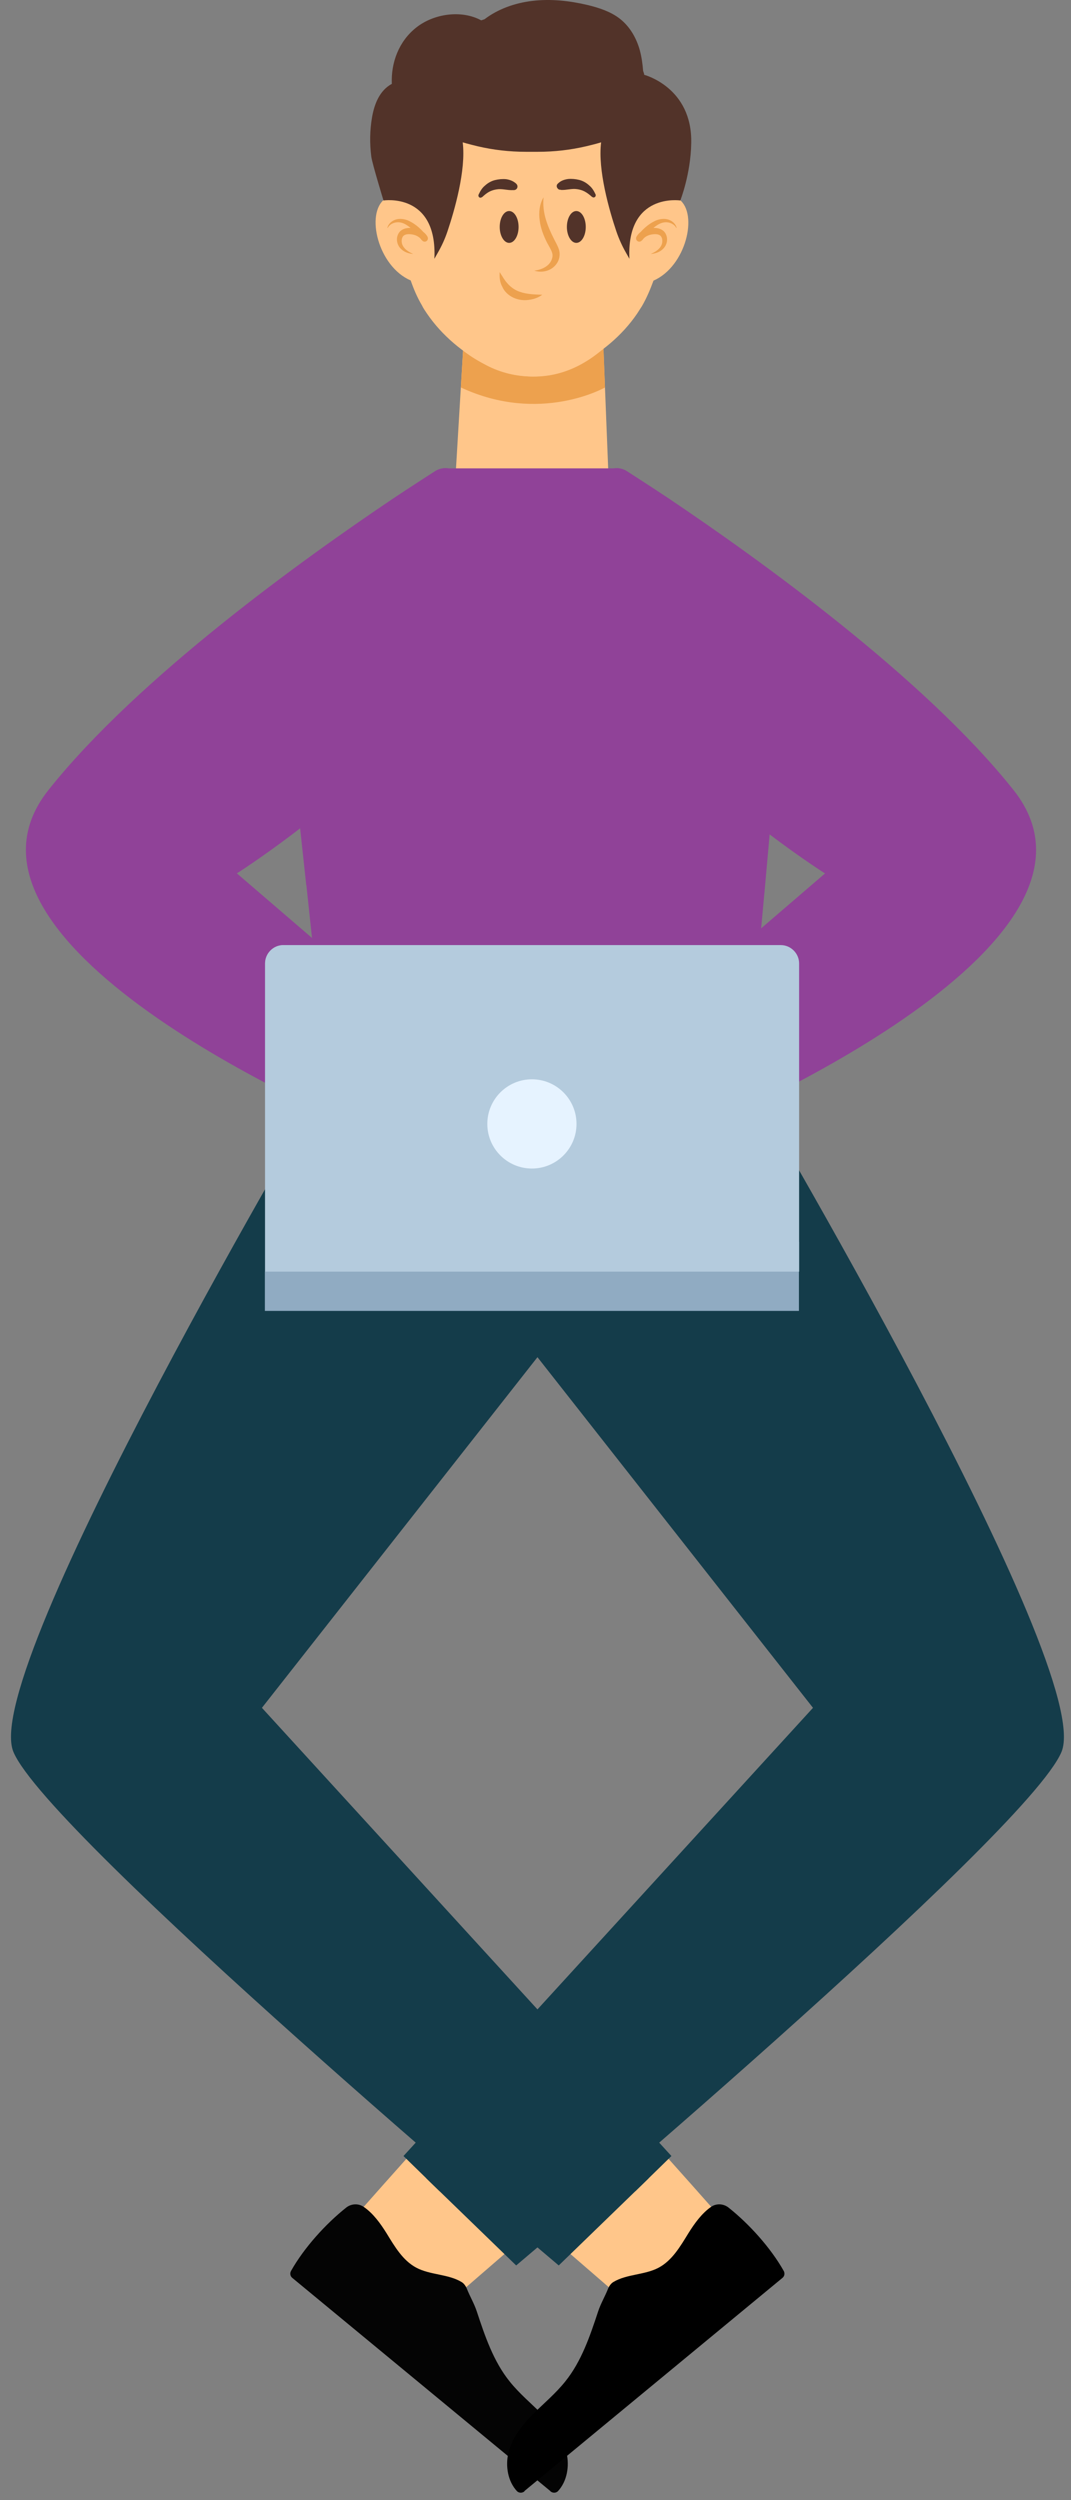 <svg width="93" height="217" viewBox="0 0 93 217" fill="none" xmlns="http://www.w3.org/2000/svg">
<rect x="0" y="0" width="93" height="217" fill="#808080" stroke="none"/>
<path d="M47.313 185.044C48.518 186.571 49.659 188.097 50.832 189.559L36.997 201.53L29.557 193.834C29.557 193.834 34.94 187.695 42.589 179.276C44.196 181.172 45.787 183.084 47.313 185.044Z" fill="#FFC68A"/>
<path d="M47.795 216.233C47.988 216.394 48.261 216.394 48.438 216.233C49.241 215.382 49.466 214.048 49.193 212.891C48.872 211.605 48.02 210.497 47.072 209.549C46.124 208.601 45.096 207.749 44.26 206.705C42.846 204.953 42.107 202.752 41.4 200.615C41.191 199.972 40.805 199.313 40.548 198.67C40.452 198.429 40.291 198.188 40.066 198.06C38.909 197.369 37.351 197.465 36.145 196.822C34.972 196.196 34.265 194.974 33.575 193.85C33.044 192.998 32.401 192.098 31.566 191.536C31.116 191.231 30.505 191.263 30.072 191.6C28.288 193.014 26.408 195.087 25.267 197.112C25.154 197.32 25.203 197.578 25.396 197.722L47.795 216.217V216.233Z" fill="#040404"/>
<path d="M92.176 152.055C89.155 159.286 44.822 196.63 44.822 196.63L38.17 190.186L37.013 189.061L35.036 187.133L70.596 148.231L28.416 94.578L39.343 94.321L41.287 94.289L64.844 93.743C64.844 93.743 95.181 144.825 92.176 152.055Z" fill="#143C4A"/>
<g style="mix-blend-mode:screen">
<path d="M78.213 148.038L38.17 190.186L37.013 189.061L76.156 147.878L39.343 94.321L41.287 94.289L78.213 148.038Z" fill="#143C4A"/>
</g>
<path d="M46.028 185.044C44.822 186.571 43.681 188.097 42.508 189.559L56.344 201.53L63.783 193.834C63.783 193.834 58.4 187.695 50.752 179.276C49.145 181.172 47.554 183.084 46.028 185.044Z" fill="#FFC68A"/>
<path d="M45.546 216.233C45.353 216.394 45.08 216.394 44.903 216.233C44.1 215.382 43.875 214.048 44.148 212.891C44.469 211.605 45.321 210.497 46.269 209.549C47.217 208.601 48.245 207.749 49.081 206.705C50.495 204.953 51.234 202.752 51.941 200.615C52.15 199.972 52.536 199.313 52.793 198.67C52.889 198.429 53.05 198.188 53.275 198.06C54.432 197.369 55.99 197.465 57.196 196.822C58.368 196.196 59.075 194.974 59.767 193.85C60.297 192.998 60.94 192.098 61.759 191.536C62.209 191.231 62.819 191.263 63.253 191.6C65.037 193.014 66.917 195.087 68.058 197.112C68.17 197.32 68.122 197.578 67.929 197.722L45.53 216.217L45.546 216.233Z" fill="black"/>
<path d="M1.164 152.055C4.185 159.286 48.518 196.63 48.518 196.63L55.171 190.186L56.328 189.061L58.304 187.133L22.744 148.231L64.924 94.578L53.998 94.321L52.053 94.289L28.497 93.743C28.497 93.743 -1.841 144.825 1.164 152.055Z" fill="#143C4A"/>
<g style="mix-blend-mode:screen">
<path d="M15.128 148.038L55.171 190.186L56.328 189.061L17.184 147.878L53.998 94.321L52.053 94.289L15.128 148.038Z" fill="#143C4A"/>
</g>
<path d="M39.552 41.407H52.84L52.182 24.76H40.548L39.552 41.407Z" fill="#FFC68A"/>
<path d="M40.211 30.416C40.211 30.416 46.221 35.623 52.407 30.256L52.535 33.63C52.535 33.63 46.911 36.844 40.018 33.63L40.211 30.416Z" fill="#EDA14E"/>
<path d="M38.572 40.636C38.572 40.636 29.477 46.437 25.428 52.784C25.428 52.784 24.046 55.499 24.528 58.44C25.01 61.381 28.4 93.759 28.4 93.759H64.86C64.86 93.759 68.09 60.143 68.009 56.737C67.929 53.346 61.775 44.701 53.291 40.652H38.572V40.636Z" fill="#904298"/>
<path d="M31.421 88.536C30.039 90.529 28.706 92.554 27.388 94.594L35.278 100.17L40.661 94.434L32.482 87.042C32.128 87.54 31.775 88.038 31.437 88.536H31.421Z" fill="#FFC68A"/>
<path d="M46.06 96.169C46.269 96.346 46.477 96.555 46.574 96.828C46.67 97.085 46.622 97.422 46.397 97.583C46.188 97.728 45.915 97.695 45.658 97.663C44.758 97.567 43.858 97.663 42.99 97.936C43.955 99.784 45.931 100.813 47.666 101.954C48.116 102.243 48.598 102.773 48.341 103.223C48.116 103.625 47.522 103.56 47.072 103.416C45.995 103.062 44.967 102.548 44.067 101.857L47.249 104.444C47.57 104.701 47.923 105.119 47.715 105.489C47.554 105.778 47.152 105.794 46.815 105.746C45.079 105.521 43.424 104.717 42.155 103.512C43.183 104.525 44.212 105.553 45.24 106.565C45.369 106.694 45.497 106.838 45.513 107.015C45.529 107.256 45.304 107.465 45.079 107.513C44.838 107.562 44.597 107.497 44.372 107.417C42.814 106.903 41.352 106.148 40.034 105.167C40.403 105.714 40.789 106.26 41.159 106.806C41.384 107.128 41.593 107.594 41.319 107.883C41.062 108.14 40.612 107.979 40.307 107.787C38.732 106.774 37.559 105.248 36.692 103.593C35.824 101.938 35.261 100.138 34.699 98.37C34.603 98.081 34.522 97.792 34.538 97.487C34.554 97.133 34.731 96.812 34.94 96.538C35.631 95.558 36.708 94.883 37.833 94.514C40.693 93.566 43.794 94.192 46.06 96.201V96.169Z" fill="#FFC68A"/>
<path d="M20.575 75.81L38.346 91.075L37.656 91.734L34.249 95.012L32.947 96.265L31.598 97.567L31.244 97.904C31.244 97.904 -6.645 82.237 4.201 68.579C11.978 58.794 26.424 48.461 33.992 43.368C35.615 42.291 36.932 41.44 37.784 40.893C38.266 40.588 38.845 40.556 39.343 40.781C39.552 40.877 39.745 41.022 39.905 41.198C52.889 55.371 20.559 75.81 20.559 75.81H20.575Z" fill="#904298"/>
<g style="mix-blend-mode:screen" opacity="0.5">
<path d="M29.284 91.654C31.019 92.859 32.691 94 34.249 95.012L32.948 96.265C31.951 95.591 30.328 94.482 28.352 93.1C20.494 87.621 7.19 77.835 6.113 74.155C4.94 70.122 23.403 52.864 33.992 43.368C35.615 42.291 36.933 41.44 37.784 40.893C38.266 40.588 38.845 40.556 39.343 40.781C22.873 55.226 6.9 71.086 7.656 73.705C8.459 76.453 19.707 84.985 29.284 91.654Z" fill="#904298"/>
</g>
<g style="mix-blend-mode:multiply" opacity="0.5">
<path d="M26.054 71.921C26.054 71.921 31.999 67.663 35.422 63.486C35.422 63.486 31.806 75.424 26.584 76.822L26.054 71.921Z" fill="#904298"/>
</g>
<path d="M60.811 88.536C62.193 90.529 63.526 92.554 64.844 94.594L56.954 100.17L51.571 94.434L59.75 87.042C60.104 87.54 60.457 88.038 60.795 88.536H60.811Z" fill="#FFC68A"/>
<path d="M46.172 96.169C45.963 96.346 45.754 96.555 45.658 96.828C45.562 97.085 45.61 97.422 45.835 97.583C46.044 97.728 46.317 97.695 46.574 97.663C47.474 97.567 48.374 97.663 49.241 97.936C48.277 99.784 46.301 100.813 44.565 101.954C44.115 102.243 43.633 102.773 43.89 103.223C44.115 103.625 44.71 103.56 45.16 103.416C46.236 103.062 47.265 102.548 48.165 101.857L44.983 104.444C44.662 104.701 44.308 105.119 44.517 105.489C44.678 105.778 45.08 105.794 45.417 105.746C47.152 105.521 48.807 104.717 50.077 103.512C49.048 104.525 48.02 105.553 46.992 106.565C46.863 106.694 46.735 106.838 46.718 107.015C46.702 107.256 46.927 107.465 47.152 107.513C47.393 107.562 47.634 107.497 47.859 107.417C49.418 106.903 50.88 106.148 52.198 105.167C51.828 105.714 51.443 106.26 51.073 106.806C50.848 107.128 50.639 107.594 50.912 107.883C51.169 108.14 51.619 107.979 51.925 107.787C53.499 106.774 54.688 105.248 55.54 103.593C56.408 101.938 56.97 100.138 57.533 98.37C57.629 98.081 57.709 97.792 57.693 97.487C57.677 97.133 57.501 96.812 57.292 96.538C56.601 95.558 55.524 94.883 54.399 94.514C51.539 93.566 48.438 94.192 46.172 96.201V96.169Z" fill="#FFC68A"/>
<path d="M71.641 75.81L53.869 91.075L54.56 91.734L57.967 95.012L59.268 96.265L60.618 97.567L60.971 97.904C60.971 97.904 98.861 82.237 88.015 68.579C80.238 58.794 65.792 48.461 58.224 43.368C56.601 42.291 55.283 41.44 54.431 40.893C53.949 40.588 53.371 40.556 52.873 40.781H52.857C52.648 40.877 52.455 41.022 52.294 41.198C39.311 55.371 71.641 75.81 71.641 75.81Z" fill="#904298"/>
<g style="mix-blend-mode:screen" opacity="0.5">
<path d="M62.932 91.654C61.196 92.859 59.525 94 57.967 95.012L59.268 96.265C60.264 95.591 61.887 94.482 63.864 93.1C71.721 87.621 85.026 77.835 86.103 74.155C87.276 70.122 68.813 52.864 58.224 43.368C56.601 42.291 55.283 41.44 54.431 40.893C53.949 40.588 53.371 40.556 52.873 40.781C69.343 55.226 85.315 71.086 84.56 73.705C83.757 76.453 72.509 84.985 62.932 91.654Z" fill="#904298"/>
</g>
<g style="mix-blend-mode:multiply" opacity="0.5">
<path d="M66.804 72.355C66.804 72.355 60.859 68.097 57.436 63.919C57.436 63.919 61.132 76.148 66.37 77.546L66.82 72.355H66.804Z" fill="#904298"/>
</g>
<path d="M69.375 110.374H23.001V113.78H69.375V110.374Z" fill="#90ABC2"/>
<path d="M69.391 83.62V110.374H23.017V83.62C23.017 82.768 23.708 82.045 24.576 82.029H67.8C68.668 82.029 69.391 82.752 69.391 83.62Z" fill="#B4CBDD"/>
<path d="M50.061 97.551C50.061 99.688 48.325 101.423 46.188 101.423C44.051 101.423 42.316 99.688 42.316 97.551C42.316 95.414 44.051 93.678 46.188 93.678C48.325 93.678 50.061 95.414 50.061 97.551Z" fill="#E6F3FF"/>
<g style="mix-blend-mode:multiply" opacity="0.5">
<path d="M69.391 107.787V110.374H23.017V83.62C23.017 82.768 23.708 82.045 24.576 82.029C25.235 87.556 28.031 104.541 37.543 105.328C46.638 106.083 63.108 107.321 69.391 107.787Z" fill="#B4CBDD"/>
</g>
<path d="M58.962 17.272C58.432 16.871 57.886 16.774 57.372 16.855C57.195 15.312 56.89 13.818 56.568 12.484C56.167 10.781 55.026 9.495 53.563 9.029C53.371 8.965 53.162 8.901 52.953 8.836C50.88 7.519 48.486 7.213 46.188 7.374C43.858 7.197 41.464 7.519 39.375 8.852C39.375 8.852 39.364 8.858 39.343 8.868C39.15 8.917 38.973 8.981 38.797 9.029C37.35 9.495 36.193 10.781 35.792 12.484C35.47 13.834 35.165 15.312 34.988 16.855C34.49 16.79 33.944 16.871 33.413 17.272C31.726 18.526 32.819 23.121 35.663 24.343C35.92 25.082 36.225 25.805 36.643 26.512C36.756 26.753 36.916 26.978 37.077 27.219C38.395 29.147 40.227 30.641 42.235 31.702C44.71 33.003 47.715 33.003 50.173 31.702C52.166 30.641 53.997 29.163 55.315 27.235C55.46 27.01 55.604 26.785 55.749 26.56C56.167 25.837 56.472 25.098 56.745 24.359C59.573 23.121 60.65 18.558 58.979 17.305L58.962 17.272Z" fill="#FFC68A"/>
<path d="M47.2 17.128C46.847 17.706 46.766 18.445 46.863 19.12C46.943 19.811 47.2 20.454 47.505 21.065C47.666 21.37 47.843 21.643 47.923 21.884C48.02 22.125 47.987 22.35 47.875 22.607C47.65 23.105 47.056 23.411 46.397 23.491C47.023 23.7 47.875 23.555 48.341 22.88C48.566 22.575 48.662 22.109 48.55 21.707C48.437 21.322 48.245 21.032 48.116 20.759C47.827 20.197 47.57 19.618 47.393 19.024C47.216 18.429 47.136 17.803 47.2 17.128Z" fill="#EDA14E"/>
<path d="M44.838 15.955C44.581 15.714 44.276 15.601 43.954 15.553C43.633 15.521 43.295 15.553 42.974 15.633C42.653 15.714 42.347 15.89 42.106 16.115C41.849 16.324 41.689 16.613 41.56 16.887C41.512 16.983 41.56 17.096 41.64 17.144C41.705 17.176 41.785 17.16 41.849 17.112H41.865C42.074 16.919 42.267 16.758 42.476 16.646C42.685 16.533 42.91 16.469 43.135 16.437C43.601 16.356 44.051 16.533 44.581 16.501H44.645C44.822 16.485 44.95 16.34 44.934 16.164C44.934 16.083 44.886 16.019 44.838 15.955Z" fill="#523329"/>
<path d="M48.678 16.485C49.193 16.517 49.659 16.34 50.125 16.421C50.35 16.453 50.575 16.517 50.783 16.63C50.992 16.742 51.201 16.903 51.394 17.08H51.41C51.49 17.16 51.603 17.16 51.683 17.08C51.731 17.015 51.748 16.935 51.715 16.871C51.587 16.598 51.426 16.308 51.169 16.099C50.928 15.874 50.623 15.698 50.301 15.617C49.98 15.537 49.643 15.505 49.321 15.537C49 15.585 48.695 15.682 48.438 15.939C48.309 16.051 48.309 16.244 48.438 16.372C48.486 16.437 48.566 16.469 48.646 16.469H48.711L48.678 16.485Z" fill="#523329"/>
<path d="M47.104 25.58C46.268 25.564 45.497 25.515 44.886 25.226C44.581 25.082 44.308 24.873 44.067 24.6C43.81 24.326 43.633 23.989 43.392 23.619C43.36 24.037 43.392 24.487 43.617 24.889C43.794 25.307 44.163 25.644 44.581 25.837C44.999 26.03 45.465 26.094 45.899 26.03C46.332 25.982 46.75 25.837 47.088 25.58H47.104Z" fill="#EDA14E"/>
<path d="M43.392 19.699C43.392 20.454 43.761 21.081 44.211 21.081C44.661 21.081 45.031 20.47 45.031 19.699C45.031 18.927 44.661 18.317 44.211 18.317C43.761 18.317 43.392 18.927 43.392 19.699Z" fill="#523329"/>
<path d="M49.225 19.699C49.225 20.454 49.594 21.081 50.044 21.081C50.494 21.081 50.864 20.47 50.864 19.699C50.864 18.927 50.494 18.317 50.044 18.317C49.594 18.317 49.225 18.927 49.225 19.699Z" fill="#523329"/>
<path d="M33.671 19.779C33.831 19.474 34.153 19.329 34.442 19.297C34.747 19.265 35.036 19.361 35.294 19.522C35.808 19.843 36.274 20.341 36.643 20.856C36.74 20.984 36.916 21.016 37.045 20.92C37.157 20.84 37.19 20.679 37.125 20.55C36.868 20.084 36.386 19.892 35.968 19.811C35.743 19.779 35.519 19.763 35.278 19.811C35.036 19.859 34.779 19.988 34.635 20.213C34.346 20.663 34.458 21.209 34.763 21.547C35.069 21.884 35.486 22.013 35.888 22.045C35.519 21.884 35.181 21.675 35.004 21.37C34.828 21.097 34.844 20.695 35.004 20.502C35.165 20.309 35.502 20.293 35.84 20.358C36.177 20.422 36.467 20.599 36.611 20.84L37.093 20.534C36.659 19.972 36.161 19.474 35.47 19.152C35.133 19.008 34.731 18.944 34.361 19.056C34.008 19.169 33.687 19.458 33.638 19.795L33.671 19.779Z" fill="#EDA14E"/>
<path d="M58.721 19.779C58.561 19.474 58.239 19.329 57.95 19.297C57.645 19.265 57.355 19.361 57.098 19.522C56.584 19.843 56.118 20.341 55.749 20.856C55.652 20.984 55.475 21.016 55.347 20.92C55.234 20.84 55.202 20.679 55.267 20.55C55.524 20.084 56.006 19.892 56.424 19.811C56.648 19.779 56.873 19.763 57.114 19.811C57.356 19.859 57.613 19.988 57.757 20.213C58.047 20.663 57.934 21.209 57.629 21.547C57.323 21.884 56.906 22.013 56.504 22.045C56.873 21.884 57.211 21.675 57.388 21.37C57.564 21.097 57.548 20.695 57.388 20.502C57.227 20.309 56.89 20.293 56.552 20.358C56.215 20.422 55.925 20.599 55.781 20.84L55.299 20.534C55.733 19.972 56.231 19.474 56.922 19.152C57.259 19.008 57.661 18.944 58.03 19.056C58.384 19.169 58.705 19.458 58.754 19.795L58.721 19.779Z" fill="#EDA14E"/>
<path d="M55.942 6.474C55.926 6.362 55.878 6.265 55.845 6.153C55.797 5.542 55.717 4.948 55.556 4.353C55.267 3.325 54.721 2.329 53.821 1.622C53.033 1.011 52.021 0.674 51.009 0.432C49.45 0.063 47.811 -0.114 46.22 0.079C44.71 0.256 43.232 0.786 42.075 1.67C41.978 1.702 41.882 1.734 41.785 1.766C40.066 0.834 37.672 1.188 36.161 2.377C34.619 3.582 33.944 5.462 34.024 7.278C32.932 7.872 32.498 9.077 32.305 10.186C32.112 11.311 32.096 12.452 32.241 13.593C32.321 14.203 33.301 17.401 33.301 17.401C33.301 17.401 37.993 16.678 37.72 22.462L37.993 21.98C38.347 21.37 38.636 20.743 38.861 20.068C39.456 18.301 40.484 14.766 40.179 12.355C40.179 12.355 40.661 12.5 41.464 12.693C42.83 13.014 44.244 13.175 45.642 13.175H46.735C48.133 13.175 49.547 13.014 50.912 12.693C51.732 12.5 52.198 12.355 52.198 12.355C51.893 14.766 52.921 18.301 53.516 20.068C53.74 20.727 54.03 21.37 54.383 21.98L54.656 22.462C54.383 16.694 59.075 17.401 59.075 17.401C59.075 17.401 59.975 15.135 60.023 12.436C60.136 7.567 55.926 6.49 55.926 6.49L55.942 6.474Z" fill="#523329"/>
</svg>
